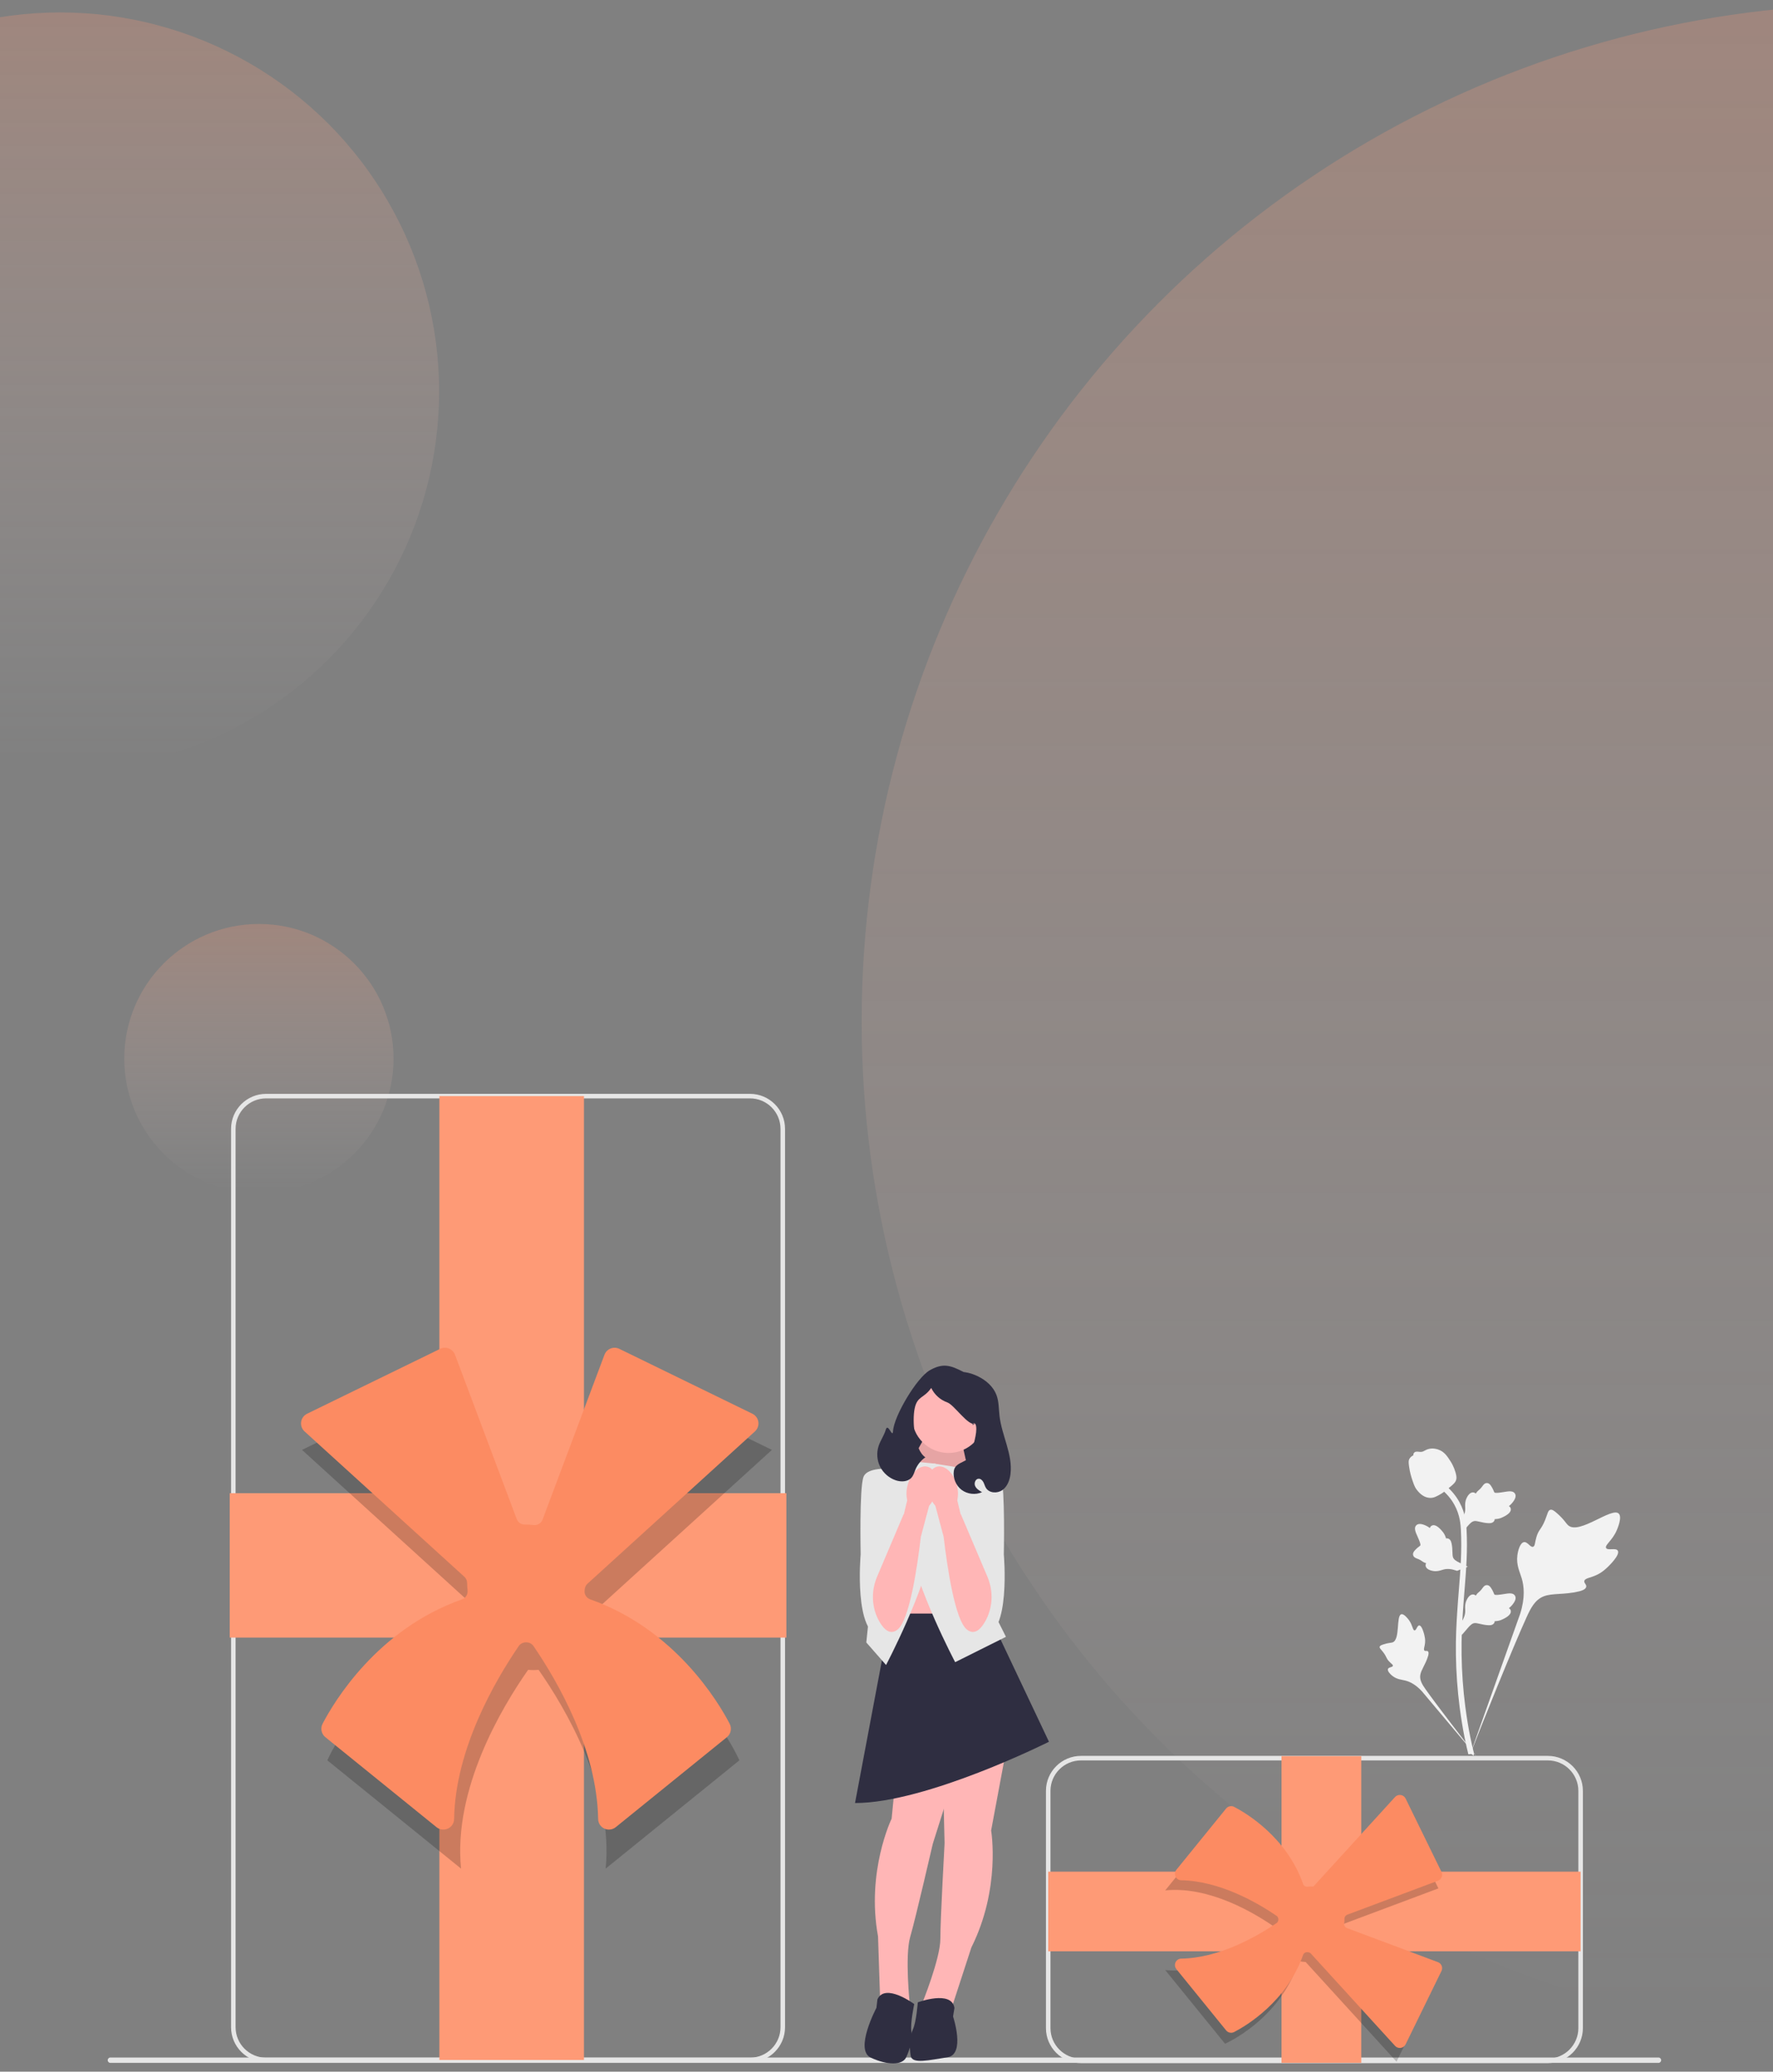 <svg width="428" height="500" viewBox="0 0 428 500" fill="none" xmlns="http://www.w3.org/2000/svg">
<rect x="0" y="0" width="428" height="500" fill="#808080" stroke="none"/>
<g clip-path="url(#clip0_836_3585)">
<circle cx="14.5" cy="94.5" r="91.5" fill="url(#paint0_linear_836_3585)"/>
<circle cx="62.5" cy="255.5" r="32.5" fill="url(#paint1_linear_836_3585)"/>
<circle cx="453.5" cy="246.5" r="245.5" fill="url(#paint2_linear_836_3585)"/>
<g clip-path="url(#clip1_836_3585)">
<path d="M26 497.227C26 497.588 26.29 497.877 26.651 497.877H400.349C400.71 497.877 401 497.588 401 497.227C401 496.867 400.71 496.578 400.349 496.578H26.651C26.29 496.578 26 496.867 26 497.227Z" fill="#E6E6E6"/>
<path d="M181.047 497.714H64.238C59.573 497.714 55.778 493.924 55.778 489.267V272.447C55.778 267.789 59.573 264 64.238 264H181.047C185.712 264 189.507 267.789 189.507 272.447V489.267C189.507 493.924 185.712 497.714 181.047 497.714H181.047ZM64.238 265.092C60.177 265.092 56.872 268.391 56.872 272.447V489.267C56.872 493.322 60.177 496.621 64.238 496.621H181.047C185.109 496.621 188.413 493.322 188.413 489.267V272.447C188.413 268.391 185.109 265.092 181.047 265.092H64.238Z" fill="#E6E6E6"/>
<path d="M390.534 374.253C390.072 373.476 388.075 374.308 387.708 373.603C387.342 372.9 389.198 371.828 390.258 369.382C390.449 368.94 391.654 366.16 390.762 365.302C389.071 363.675 381.334 370.387 378.626 368.191C378.032 367.709 377.616 366.746 375.818 365.184C375.102 364.563 374.67 364.282 374.251 364.386C373.657 364.534 373.61 365.328 372.973 366.889C372.017 369.231 371.452 369.089 370.895 370.957C370.482 372.344 370.577 373.15 370.09 373.307C369.402 373.529 368.769 372.058 367.897 372.19C367.007 372.324 366.469 374.037 366.299 375.319C365.98 377.725 366.865 379.313 367.355 380.982C367.888 382.796 368.205 385.555 366.974 389.461L354.79 423.735C357.48 416.702 365.268 397.423 368.541 390.259C369.485 388.19 370.528 386.093 372.67 385.265C374.732 384.468 377.564 384.944 381.175 384.075C381.597 383.974 382.767 383.676 382.914 382.989C383.036 382.421 382.347 382.104 382.453 381.572C382.595 380.858 383.949 380.85 385.612 380.026C386.785 379.445 387.515 378.755 388.144 378.161C388.333 377.982 391.149 375.288 390.534 374.253H390.534L390.534 374.253Z" fill="#F2F2F2"/>
<path d="M342.6 392.296C342.085 392.298 341.918 393.517 341.465 393.494C341.014 393.47 341.023 392.252 340.126 391.026C339.964 390.805 338.945 389.412 338.266 389.602C336.978 389.961 338.045 395.69 336.184 396.383C335.776 396.535 335.183 396.461 333.896 396.891C333.384 397.063 333.121 397.194 333.052 397.429C332.953 397.763 333.33 398.015 333.913 398.778C334.789 399.921 334.556 400.158 335.314 400.969C335.876 401.572 336.299 401.758 336.236 402.042C336.147 402.443 335.241 402.329 335.054 402.795C334.864 403.269 335.55 404.027 336.131 404.48C337.222 405.331 338.258 405.355 339.22 405.597C340.266 405.859 341.713 406.5 343.278 408.23L356.611 424.09C353.93 420.742 346.7 411.363 344.122 407.692C343.378 406.633 342.648 405.516 342.859 404.228C343.062 402.987 344.113 401.737 344.728 399.717C344.8 399.481 344.991 398.822 344.696 398.551C344.452 398.328 344.097 398.574 343.866 398.368C343.556 398.093 343.943 397.427 344.018 396.374C344.071 395.632 343.942 395.075 343.832 394.595C343.798 394.451 343.286 392.294 342.6 392.296V392.296Z" fill="#F2F2F2"/>
<path d="M352.882 394.601L352.571 391.833L352.713 391.624C353.37 390.653 353.704 389.706 353.708 388.807C353.709 388.664 353.702 388.521 353.696 388.375C353.669 387.798 353.635 387.08 354.01 386.244C354.22 385.777 354.81 384.697 355.698 384.831C355.937 384.864 356.117 384.974 356.255 385.102C356.275 385.07 356.295 385.038 356.317 385.003C356.594 384.582 356.813 384.402 357.023 384.228C357.185 384.095 357.353 383.957 357.615 383.631C357.73 383.488 357.82 383.362 357.895 383.257C358.125 382.937 358.425 382.557 358.953 382.563C359.518 382.59 359.814 383.056 360.01 383.365C360.36 383.916 360.519 384.313 360.624 384.576C360.662 384.672 360.705 384.78 360.728 384.814C360.91 385.081 362.389 384.831 362.947 384.74C364.199 384.532 365.282 384.351 365.728 385.14C366.048 385.704 365.811 386.449 365.001 387.415C364.749 387.716 364.48 387.945 364.242 388.124C364.44 388.241 364.616 388.422 364.688 388.705C364.857 389.376 364.279 390.048 362.972 390.706C362.647 390.87 362.21 391.089 361.598 391.195C361.31 391.244 361.05 391.256 360.828 391.263C360.823 391.391 360.793 391.53 360.715 391.673C360.485 392.094 360.007 392.294 359.287 392.246C358.495 392.205 357.843 392.054 357.267 391.922C356.765 391.807 356.332 391.709 355.992 391.732C355.361 391.783 354.875 392.286 354.305 392.94L352.882 394.601H352.882Z" fill="#F2F2F2"/>
<path d="M354.322 378.123L351.72 379.125L351.481 379.041C350.374 378.653 349.371 378.57 348.499 378.795C348.36 378.83 348.224 378.873 348.084 378.916C347.532 379.089 346.845 379.303 345.94 379.153C345.434 379.069 344.239 378.772 344.143 377.882C344.115 377.642 344.175 377.44 344.265 377.275C344.228 377.264 344.192 377.252 344.153 377.239C343.675 377.079 343.445 376.914 343.223 376.754C343.052 376.632 342.877 376.505 342.494 376.334C342.326 376.259 342.182 376.205 342.06 376.158C341.693 376.018 341.248 375.825 341.12 375.312C341.003 374.76 341.38 374.356 341.629 374.089C342.074 373.611 342.418 373.357 342.646 373.189C342.73 373.128 342.824 373.058 342.85 373.028C343.063 372.785 342.446 371.419 342.216 370.904C341.697 369.747 341.247 368.747 341.898 368.116C342.363 367.664 343.146 367.704 344.287 368.241C344.642 368.408 344.932 368.61 345.166 368.794C345.23 368.574 345.36 368.357 345.616 368.216C346.223 367.883 347.021 368.271 347.989 369.366C348.231 369.638 348.554 370.004 348.811 370.569C348.933 370.835 349.01 371.083 349.073 371.296C349.198 371.268 349.341 371.261 349.499 371.301C349.965 371.416 350.28 371.826 350.416 372.534C350.577 373.31 350.597 373.978 350.614 374.567C350.63 375.082 350.646 375.525 350.754 375.847C350.963 376.443 351.574 376.785 352.352 377.17L354.322 378.123L354.322 378.123V378.123Z" fill="#F2F2F2"/>
<path d="M352.882 369.97L352.571 367.202L352.713 366.992C353.37 366.022 353.704 365.075 353.708 364.175C353.709 364.033 353.702 363.89 353.696 363.744C353.669 363.167 353.635 362.449 354.01 361.612C354.22 361.146 354.81 360.066 355.698 360.2C355.937 360.233 356.117 360.343 356.255 360.471C356.275 360.439 356.295 360.407 356.317 360.372C356.594 359.951 356.813 359.771 357.023 359.597C357.185 359.464 357.353 359.326 357.615 359C357.73 358.857 357.82 358.731 357.895 358.626C358.125 358.306 358.425 357.926 358.953 357.932C359.518 357.959 359.814 358.425 360.01 358.734C360.36 359.285 360.519 359.681 360.624 359.945C360.662 360.041 360.705 360.149 360.728 360.183C360.91 360.45 362.389 360.2 362.947 360.109C364.199 359.901 365.282 359.72 365.728 360.509C366.048 361.073 365.811 361.818 365.001 362.784C364.749 363.085 364.48 363.314 364.242 363.493C364.44 363.61 364.616 363.791 364.688 364.074C364.857 364.745 364.279 365.417 362.972 366.074C362.647 366.239 362.21 366.458 361.598 366.564C361.31 366.613 361.05 366.625 360.828 366.632C360.823 366.76 360.793 366.899 360.715 367.042C360.485 367.463 360.007 367.663 359.287 367.615C358.495 367.574 357.843 367.423 357.267 367.29C356.765 367.176 356.332 367.078 355.992 367.101C355.361 367.152 354.875 367.655 354.305 368.309L352.882 369.97H352.882Z" fill="#F2F2F2"/>
<path d="M355.718 423.69L355.137 423.326L354.997 422.657L355.137 423.326L354.46 423.404C354.449 423.341 354.412 423.197 354.357 422.971C354.054 421.733 353.13 417.968 352.359 412.037C351.821 407.897 351.516 403.641 351.453 399.385C351.39 395.122 351.592 391.895 351.754 389.301C351.877 387.345 352.025 385.482 352.171 383.667C352.559 378.819 352.926 374.239 352.653 369.169C352.593 368.037 352.466 365.681 351.088 363.175C350.288 361.721 349.187 360.43 347.813 359.339L348.667 358.268C350.183 359.473 351.402 360.903 352.29 362.517C353.818 365.297 353.956 367.864 354.022 369.097C354.299 374.257 353.929 378.88 353.537 383.775C353.393 385.583 353.244 387.438 353.122 389.387C352.962 391.956 352.762 395.155 352.824 399.363C352.885 403.569 353.186 407.773 353.717 411.861C354.479 417.717 355.39 421.426 355.689 422.645C355.848 423.296 355.881 423.432 355.718 423.69V423.69H355.718Z" fill="#F2F2F2"/>
<path d="M345.3 361.514C345.244 361.514 345.187 361.512 345.129 361.508C343.962 361.445 342.881 360.748 341.916 359.436C341.464 358.818 341.233 358.114 340.771 356.709C340.699 356.493 340.351 355.395 340.14 353.883C340.001 352.896 340.019 352.483 340.215 352.118C340.432 351.712 340.784 351.428 341.18 351.237C341.163 351.106 341.177 350.971 341.234 350.834C341.467 350.263 342.088 350.338 342.424 350.374C342.594 350.395 342.806 350.423 343.035 350.411C343.395 350.394 343.589 350.287 343.882 350.127C344.162 349.973 344.511 349.782 345.028 349.676C346.048 349.464 346.903 349.753 347.184 349.847C348.667 350.341 349.397 351.491 350.243 352.823C350.412 353.091 350.991 354.064 351.373 355.397C351.649 356.359 351.61 356.787 351.527 357.105C351.358 357.758 350.96 358.133 349.949 358.958C348.893 359.823 348.363 360.256 347.908 360.519C346.848 361.13 346.183 361.514 345.3 361.514V361.514Z" fill="#F2F2F2"/>
<path d="M189.833 360.383H55.453V395.232H189.833V360.383Z" fill="#FE9A76"/>
<path d="M140.967 264.546H106.063V497.168H140.967V264.546Z" fill="#FE9A76"/>
<path opacity="0.2" d="M142.257 392.608C142.504 391.649 142.652 390.651 142.687 389.623L186.342 349.928L148.82 331.632L132.283 375.661C131.153 375.367 129.973 375.194 128.751 375.194C128.101 375.194 127.468 375.253 126.842 375.339L110.426 331.632L72.904 349.928L114.843 388.063C114.816 388.417 114.789 388.772 114.789 389.134C114.789 390.336 114.958 391.496 115.244 392.608C89.537 400.63 79.013 424.854 79.013 424.854L111.299 450.992C109.373 431.766 121.132 412.082 127.49 403.01C127.906 403.047 128.325 403.073 128.751 403.073C129.176 403.073 129.596 403.047 130.012 403.01C136.369 412.082 148.128 431.766 146.203 450.992L178.489 424.854C178.489 424.854 167.965 400.63 142.257 392.608L142.257 392.608Z" fill="black"/>
<path d="M146.998 441.573C146.621 441.573 146.242 441.492 145.884 441.324C144.977 440.902 144.405 440.022 144.389 439.027C144.124 422.171 134.498 405.628 128.784 397.268C128.402 396.71 127.743 396.376 127.02 396.376H127.017C126.268 396.376 125.609 396.71 125.228 397.268C119.513 405.628 109.887 422.171 109.622 439.027C109.607 440.021 109.034 440.902 108.128 441.324C107.212 441.753 106.156 441.623 105.373 440.989L78.537 419.264C77.579 418.488 77.298 417.129 77.869 416.032C80.581 410.817 91.025 393.237 111.52 386.008C112.435 385.686 112.99 384.776 112.871 383.797C112.804 383.25 112.771 382.7 112.771 382.164C112.772 381.524 112.527 380.943 112.099 380.553L73.519 345.472C72.879 344.891 72.57 344.033 72.692 343.177C72.815 342.322 73.353 341.584 74.13 341.205L106.252 325.543C106.911 325.221 107.679 325.193 108.362 325.463C109.043 325.734 109.582 326.283 109.84 326.969L124.733 366.624C125.041 367.442 125.829 367.976 126.724 367.954C127.399 367.939 128.083 367.978 128.766 368.066C129.729 368.195 130.637 367.652 130.974 366.753L145.917 326.969C146.175 326.283 146.713 325.734 147.395 325.463C148.077 325.193 148.846 325.221 149.505 325.543L181.626 341.205C182.404 341.584 182.942 342.322 183.064 343.178C183.187 344.033 182.878 344.891 182.238 345.472L141.818 382.226C141.441 382.569 141.207 383.036 141.158 383.542C141.147 383.652 141.136 383.761 141.123 383.87C141.012 384.79 141.585 385.689 142.485 386.006C162.985 393.233 173.43 410.816 176.143 416.032C176.713 417.129 176.432 418.488 175.474 419.264L148.639 440.989C148.162 441.375 147.584 441.573 146.998 441.573Z" fill="#FC8B62"/>
<path d="M373.647 497.927H260.949C256.284 497.927 252.489 494.138 252.489 489.481V432.229C252.489 427.571 256.284 423.782 260.949 423.782H373.647C378.312 423.782 382.107 427.571 382.107 432.229V489.481C382.107 494.138 378.312 497.927 373.647 497.927ZM260.949 424.874C256.887 424.874 253.583 428.173 253.583 432.229V489.481C253.583 493.536 256.887 496.835 260.949 496.835H373.647C377.708 496.835 381.013 493.536 381.013 489.481V432.229C381.013 428.173 377.708 424.874 373.647 424.874H260.949Z" fill="#E6E6E6"/>
<path d="M328.61 497.862V423.847H309.355V497.862H328.61Z" fill="#FE9A76"/>
<path d="M381.56 470.947V451.723H253.036V470.947H381.56Z" fill="#FE9A76"/>
<path opacity="0.2" d="M313.539 473.296C314.069 473.432 314.621 473.513 315.189 473.533L337.12 497.578L347.229 476.911L322.902 467.803C323.065 467.18 323.161 466.53 323.161 465.857C323.161 465.499 323.128 465.15 323.081 464.806L347.229 455.764L337.12 435.098L316.051 458.197C315.855 458.182 315.659 458.167 315.459 458.167C314.795 458.167 314.154 458.26 313.539 458.418C309.107 444.259 295.723 438.462 295.723 438.462L281.282 456.245C291.905 455.184 302.78 461.661 307.792 465.162C307.772 465.392 307.757 465.622 307.757 465.857C307.757 466.091 307.772 466.322 307.792 466.551C302.78 470.053 291.905 476.53 281.282 475.469L295.723 493.252C295.723 493.252 309.107 487.455 313.539 473.296H313.539Z" fill="black"/>
<path d="M337.911 494.271C337.475 494.271 337.056 494.089 336.758 493.762L316.45 471.498C316.282 471.314 316.039 471.198 315.763 471.17L315.676 471.161C315.18 471.106 314.727 471.374 314.572 471.814C310.563 483.161 300.805 488.936 297.909 490.435C297.257 490.774 296.447 490.604 295.982 490.03L283.978 475.248C283.598 474.78 283.521 474.148 283.777 473.6C284.03 473.06 284.556 472.719 285.15 472.71C294.43 472.567 303.549 467.278 308.158 464.138C308.435 463.949 308.601 463.623 308.6 463.265C308.601 462.892 308.436 462.566 308.158 462.377C303.549 459.237 294.432 453.948 285.149 453.805C284.556 453.796 284.03 453.455 283.777 452.915C283.521 452.367 283.598 451.735 283.978 451.267L295.983 436.484C296.448 435.913 297.258 435.742 297.909 436.079C300.804 437.579 310.561 443.353 314.57 454.696C314.725 455.136 315.169 455.41 315.616 455.356C316.102 455.295 316.587 455.281 317.055 455.316L336.758 433.714C337.106 433.332 337.621 433.147 338.133 433.221C338.646 433.295 339.088 433.616 339.315 434.08L347.969 451.774C348.162 452.168 348.179 452.627 348.017 453.035C347.854 453.442 347.526 453.763 347.115 453.917L325.204 462.12C324.801 462.271 324.538 462.665 324.549 463.099L324.551 463.257C324.551 463.598 324.527 463.944 324.48 464.286C324.42 464.727 324.695 465.165 325.134 465.33L347.115 473.559C347.526 473.714 347.855 474.035 348.017 474.443C348.179 474.85 348.162 475.309 347.969 475.703L339.315 493.397C339.088 493.861 338.646 494.182 338.133 494.255C338.059 494.266 337.985 494.271 337.911 494.271Z" fill="#FC8B62"/>
<path d="M235.844 357.752H218.219V351.958C218.219 342.245 226.117 334.36 235.844 334.36H235.844V357.752Z" fill="#2F2E41"/>
<path d="M231.937 346.935L234.968 360.544L217.21 357.6L224.446 344.729L231.937 346.935Z" fill="#FFB6B6"/>
<path opacity="0.1" d="M231.937 346.935L234.968 360.544L217.21 357.6L224.446 344.729L231.937 346.935Z" fill="black"/>
<path d="M214.912 401.165H231.938V376.007H214.912V401.165Z" fill="#FFB6B6"/>
<path d="M243.004 421.733L239.258 441.791C239.258 441.791 241.642 455.73 234.491 470.009L229.724 484.628L222.574 483.608C222.574 483.608 227 472.729 227 467.969C227 463.21 228.022 444.851 228.022 444.851L227.511 423.903L243.004 421.733Z" fill="#FFB6B6"/>
<path d="M221.552 483.268C221.552 483.268 229.724 480.208 230.405 484.628L230.065 486.668C230.065 486.668 233.129 495.847 228.703 496.527C224.276 497.207 220.19 498.227 219.85 496.187C219.509 494.147 219.515 491.601 220.363 489.814C221.212 488.028 221.552 483.268 221.552 483.268Z" fill="#2F2E41"/>
<path d="M217.228 418.622L215.238 438.929C215.238 438.929 209.066 451.656 211.957 467.357L212.464 482.722L219.617 483.728C219.617 483.728 218.395 472.049 219.721 467.477C221.047 462.906 225.179 444.988 225.179 444.988L231.505 425.008L217.228 418.622Z" fill="#FFB6B6"/>
<path d="M220.693 483.685C220.693 483.685 213.695 478.477 211.81 482.533L211.569 484.587C211.569 484.587 206.166 494.739 210.228 496.621C214.291 498.503 217.834 498.432 218.73 496.567C219.625 494.702 220.329 492.255 220.011 490.303C219.694 488.352 220.693 483.685 220.693 483.685Z" fill="#2F2E41"/>
<path d="M238.577 389.436L253.219 420.373C253.219 420.373 223.765 435.162 206.4 435.162L215.022 389.436H238.577Z" fill="#2F2E41"/>
<path d="M225.468 353.229L233.98 354.589L233.299 376.007L242.833 395.045L230.575 401.165C230.575 401.165 221.041 383.146 219.339 371.927C217.636 360.708 218.658 352.549 218.658 352.549L225.468 353.229Z" fill="#E6E6E6"/>
<path d="M218.999 353.909L210.486 355.269L211.167 376.687L209.124 396.405L213.891 401.845C213.891 401.845 223.425 383.826 225.128 372.607C226.83 361.388 225.809 353.229 225.809 353.229L218.999 353.909Z" fill="#E6E6E6"/>
<path d="M232.108 355.099L233.981 354.589C233.981 354.589 240.62 353.739 241.642 356.459C242.663 359.178 242.323 375.157 242.323 375.157C242.323 375.157 244.08 394.768 237.243 394.992C230.405 395.215 231.767 378.897 231.767 378.897L232.108 355.099Z" fill="#E6E6E6"/>
<path d="M228.966 350.67C233.833 350.67 237.778 346.731 237.778 341.871C237.778 337.012 233.833 333.073 228.966 333.073C224.099 333.073 220.153 337.012 220.153 341.871C220.153 346.731 224.099 350.67 228.966 350.67Z" fill="#FFB6B6"/>
<path d="M226.209 353.981C228.1 353.502 230.243 355.518 230.997 358.485C231.315 359.666 231.344 360.906 231.083 362.101L231.896 365.474L231.955 365.47L238.363 380.548C239.853 384.053 239.695 388.078 237.795 391.38C236.665 393.344 235.181 394.665 233.439 393.317C230.547 391.08 228.659 378.273 227.797 370.917L225.803 363.439C225.003 362.512 224.437 361.408 224.151 360.218C223.397 357.253 224.319 354.46 226.209 353.981V353.981Z" fill="#FFB6B6"/>
<path d="M217.977 355.099L216.104 354.589C216.104 354.589 209.465 353.739 208.443 356.459C207.422 359.178 207.762 375.157 207.762 375.157C207.762 375.157 206.005 394.768 212.842 394.992C219.68 395.215 218.318 378.897 218.318 378.897L217.977 355.099H217.977Z" fill="#E6E6E6"/>
<path d="M223.876 353.981C221.985 353.502 219.842 355.518 219.088 358.485C218.77 359.666 218.741 360.906 219.001 362.101L218.189 365.474L218.129 365.47L211.722 380.548C210.232 384.053 210.389 388.078 212.29 391.38C213.42 393.344 214.904 394.665 216.646 393.317C219.537 391.08 221.426 378.273 222.288 370.917L224.282 363.439C225.082 362.512 225.648 361.408 225.933 360.218C226.687 357.253 225.766 354.46 223.876 353.981V353.981Z" fill="#FFB6B6"/>
<path d="M212.095 348.99C212.543 347.629 213.428 346.437 213.824 345.061C214.35 343.232 215.469 347.288 215.578 345.389C215.785 341.78 221.303 332.495 224.452 330.712C227.602 328.929 229.411 329.466 232.62 331.141C232.62 331.141 234.178 331.24 236.117 332.196C238.056 333.152 239.802 334.683 240.556 336.707C241.154 338.311 241.088 340.072 241.287 341.772C241.844 346.508 244.503 351.012 243.932 355.746C243.754 357.223 243.192 358.75 241.982 359.619C240.773 360.488 238.819 360.393 238.022 359.136C237.751 358.707 237.636 358.198 237.403 357.746C237.17 357.295 236.75 356.874 236.241 356.888C235.477 356.909 235.088 357.933 235.39 358.634C235.691 359.335 236.399 359.759 237.064 360.135C235.481 360.847 233.517 360.625 232.133 359.579C230.748 358.534 230.001 356.707 230.255 354.993C230.614 352.577 234.139 353.077 234.555 350.67C234.857 348.918 235.918 345.986 235.629 344.232C235.34 342.478 233.951 344.602 235.414 343.588C233.805 344.363 230.362 339.063 228.677 338.47C226.992 337.876 225.564 336.591 224.798 334.979C223.01 337.566 221.438 336.863 220.798 339.94C220.158 343.017 220.75 350.006 223.386 351.724C222.331 352.443 221.49 353.47 220.995 354.645C220.715 355.311 220.533 356.039 220.068 356.592C219.179 357.648 217.538 357.713 216.23 357.269C214.609 356.718 213.222 355.509 212.457 353.978C211.693 352.448 211.56 350.614 212.095 348.99Z" fill="#2F2E41"/>
</g>
</g>
<defs>
<linearGradient id="paint0_linear_836_3585" x1="14.5" y1="3" x2="14.5" y2="186" gradientUnits="userSpaceOnUse">
<stop stop-color="#FE9A76" stop-opacity="0.25"/>
<stop offset="1" stop-color="#FFF2F2" stop-opacity="0"/>
</linearGradient>
<linearGradient id="paint1_linear_836_3585" x1="62.5" y1="223" x2="62.5" y2="288" gradientUnits="userSpaceOnUse">
<stop stop-color="#FE9A76" stop-opacity="0.25"/>
<stop offset="1" stop-color="#FFF2F2" stop-opacity="0"/>
</linearGradient>
<linearGradient id="paint2_linear_836_3585" x1="453.5" y1="1" x2="453.5" y2="492" gradientUnits="userSpaceOnUse">
<stop stop-color="#FE9A76" stop-opacity="0.25"/>
<stop offset="1" stop-color="#FFF2F2" stop-opacity="0"/>
</linearGradient>
<clipPath id="clip0_836_3585">
<rect width="428" height="500" fill="white"/>
</clipPath>
<clipPath id="clip1_836_3585">
<rect width="375" height="234" fill="white" transform="translate(26 264)"/>
</clipPath>
</defs>
</svg>
